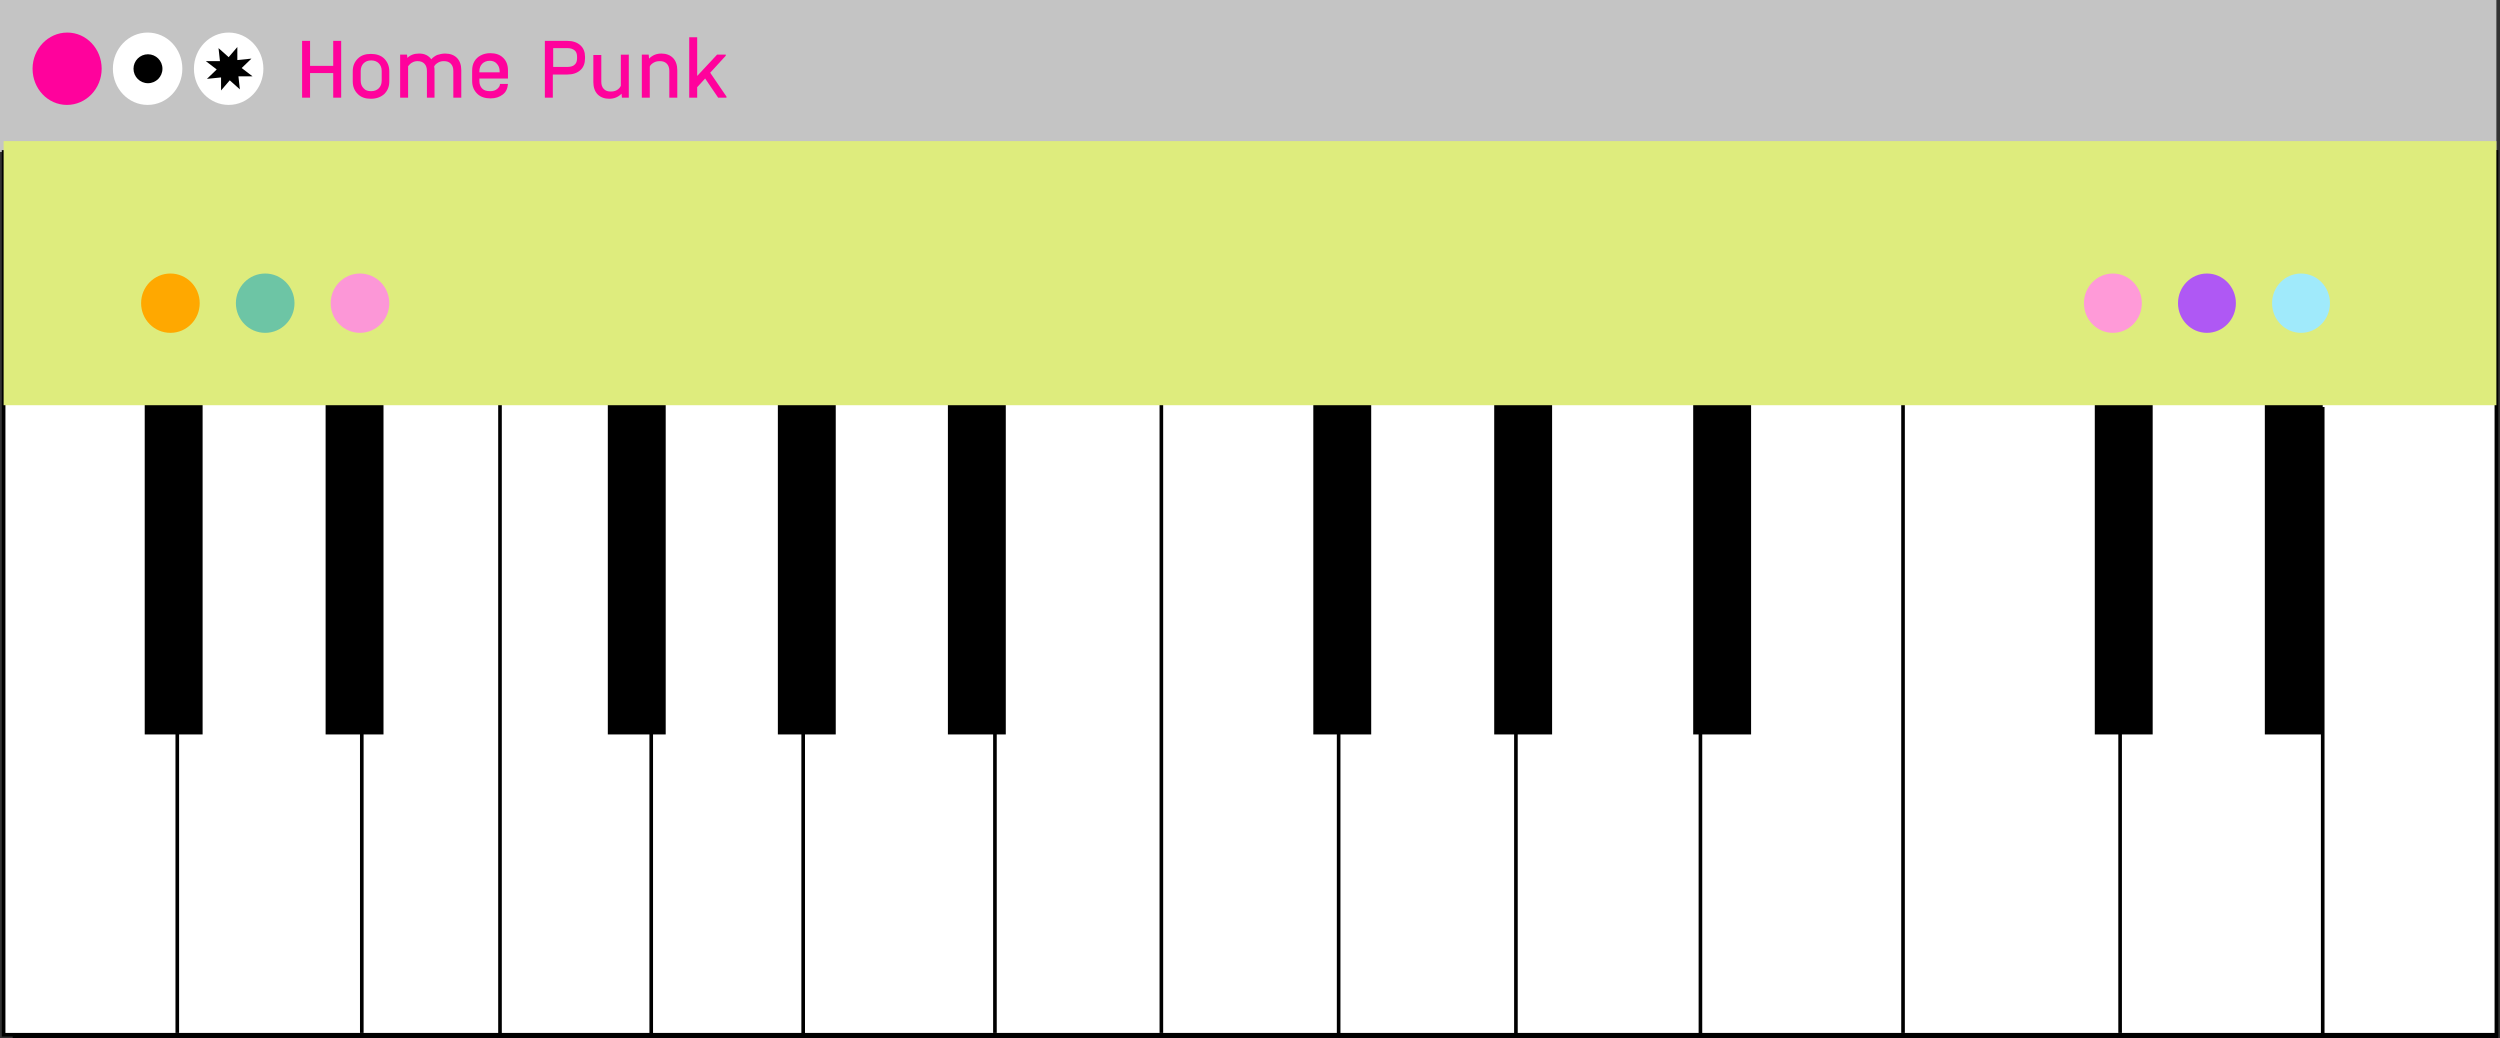 <?xml version="1.0" encoding="utf-8"?>
<!-- Generator: Adobe Illustrator 26.0.2, SVG Export Plug-In . SVG Version: 6.00 Build 0)  -->
<svg version="1.1" id="Layer_1" xmlns="http://www.w3.org/2000/svg" xmlns:xlink="http://www.w3.org/1999/xlink" x="0px" y="0px"
	 viewBox="0 0 691 287" style="enable-background:new 0 0 691 287;" xml:space="preserve">
<rect x="0" y="0" width="691" height="287" fill="#333333" stroke="none"/>
<style type="text/css">
	.st0{fill:#C4C4C4;}
	.st1{fill:#FFFFFF;}
	.st2{fill:#FF029C;}
	.st3{fill:#FFFFFF;stroke:#000000;}
	.st4{fill:none;stroke:#000000;}
	.st5{fill:#DEEC7D;}
	.st6{fill:#FFA800;}
	.st7{fill:#6DC5A5;}
	.st8{fill:#FC97D7;}
	.st9{fill:#FF9AD8;}
	.st10{fill:#AF58F4;}
	.st11{fill:#A0EAFB;}
</style>
<path class="st0" d="M0,0h690v42H0V0z"/>
<path class="st1" d="M50.4,19c0,5.5-4.3,10-9.6,10c-5.3,0-9.6-4.5-9.6-10s4.3-10,9.6-10C46.2,9,50.4,13.5,50.4,19z"/>
<path class="st1" d="M72.8,19c0,5.5-4.3,10-9.6,10c-5.3,0-9.6-4.5-9.6-10s4.3-10,9.6-10C68.5,9,72.8,13.5,72.8,19z"/>
<path class="st2" d="M28.1,19c0,5.5-4.3,10-9.6,10S9,24.5,9,19s4.3-10,9.6-10S28.1,13.5,28.1,19z"/>
<path d="M69.8,21.1l-3.9,0l0.4,3.6l-2.8-2.5L61.1,25l0-3.6l-3.9,0.4l2.7-2.6l-3-2.3l3.9,0l-0.4-3.6l2.8,2.5l2.4-2.8l0,3.6l3.9-0.4
	l-2.7,2.6L69.8,21.1z"/>
<ellipse cx="40.9" cy="19" rx="4" ry="4"/>
<path class="st2" d="M85.7,11.3v6.9h6.4v-6.9h2.2V27h-2.2v-6.8h-6.4V27h-2.2V11.3H85.7z"/>
<path class="st2" d="M102.5,27.3c-1.5,0-2.7-0.4-3.6-1.3c-0.9-0.9-1.4-2-1.4-3.5v-2.8c0-1.5,0.5-2.6,1.4-3.5
	c0.9-0.9,2.1-1.3,3.6-1.3c1.5,0,2.8,0.4,3.7,1.3c0.9,0.9,1.4,2.1,1.4,3.5v2.8c0,1.5-0.5,2.6-1.4,3.5
	C105.3,26.8,104.1,27.3,102.5,27.3z M102.6,25.2c0.9,0,1.6-0.3,2.1-0.8c0.5-0.5,0.8-1.2,0.8-2.1v-2.7c0-0.9-0.3-1.6-0.8-2.1
	c-0.5-0.5-1.2-0.8-2.1-0.8c-0.9,0-1.6,0.3-2.1,0.8c-0.5,0.5-0.8,1.2-0.8,2.1v2.7c0,0.9,0.3,1.6,0.8,2.1
	C101,25,101.7,25.2,102.6,25.2z"/>
<path class="st2" d="M123,14.8c1.4,0,2.5,0.4,3.3,1.2c0.8,0.8,1.2,2,1.2,3.4V27h-2.2v-7.4c0-0.8-0.2-1.5-0.7-2
	c-0.5-0.5-1.1-0.7-1.9-0.7c-0.6,0-1.1,0.1-1.6,0.4c-0.5,0.3-0.9,0.6-1.1,1.1c0.1,0.3,0.1,0.7,0.1,1.2V27H118v-7.4
	c0-0.8-0.2-1.5-0.7-2c-0.5-0.5-1.1-0.7-1.9-0.7c-0.5,0-1,0.1-1.5,0.4c-0.4,0.2-0.8,0.6-1.1,1V27h-2.2V15.1h1.9l0.1,0.9
	c0.8-0.8,1.9-1.2,3.2-1.2c0.7,0,1.4,0.1,2,0.4c0.6,0.3,1.1,0.7,1.4,1.2c0.4-0.5,1-0.9,1.6-1.2C121.5,15,122.2,14.8,123,14.8z"/>
<path class="st2" d="M132.5,21.8v0.6c0,0.9,0.3,1.6,0.8,2.1c0.5,0.5,1.2,0.7,2.2,0.7c0.8,0,1.4-0.2,1.9-0.6c0.5-0.4,0.8-0.9,0.8-1.4
	h2.2c-0.1,1.2-0.5,2.2-1.4,2.9c-0.9,0.7-2,1.1-3.4,1.1c-1.5,0-2.8-0.4-3.7-1.3c-0.9-0.9-1.4-2-1.4-3.5v-2.9c0-1,0.2-1.8,0.6-2.5
	c0.4-0.7,1-1.3,1.8-1.7c0.8-0.4,1.6-0.6,2.6-0.6c1.5,0,2.7,0.4,3.6,1.3c0.9,0.9,1.3,2,1.3,3.5v2.2H132.5z M135.4,16.8
	c-0.9,0-1.6,0.3-2.1,0.8c-0.5,0.5-0.8,1.2-0.8,2.1V20h5.6v-0.3c0-0.9-0.3-1.6-0.8-2.1C136.9,17.1,136.2,16.8,135.4,16.8z"/>
<path class="st2" d="M156.8,11.3c1.5,0,2.7,0.4,3.6,1.2c0.9,0.8,1.3,1.9,1.3,3.2v0.4c0,1.4-0.4,2.5-1.3,3.3
	c-0.9,0.8-2.1,1.2-3.6,1.2h-4V27h-2.2V11.3H156.8z M156.8,18.5c0.9,0,1.6-0.2,2-0.6c0.5-0.4,0.7-1,0.7-1.8v-0.4
	c0-0.8-0.2-1.4-0.7-1.8c-0.5-0.4-1.1-0.6-2-0.6h-3.9v5.2H156.8z"/>
<path class="st2" d="M173.8,15.1V27h-1.9l-0.1-1.1c-0.9,0.9-2,1.4-3.4,1.4c-1.3,0-2.4-0.4-3.2-1.2c-0.8-0.8-1.2-2-1.2-3.4v-7.5h2.2
	v7.4c0,0.8,0.2,1.5,0.7,2c0.5,0.5,1.1,0.7,1.9,0.7c0.6,0,1.2-0.1,1.7-0.4c0.5-0.3,0.9-0.7,1.1-1.2v-8.6H173.8z"/>
<path class="st2" d="M182.8,14.8c1.3,0,2.4,0.4,3.2,1.2c0.8,0.8,1.2,2,1.2,3.4V27h-2.2v-7.4c0-0.8-0.2-1.5-0.7-2
	c-0.5-0.5-1.1-0.7-1.9-0.7c-0.6,0-1.2,0.1-1.7,0.4c-0.5,0.3-0.9,0.6-1.1,1.1V27h-2.2V15.1h1.9l0.1,1.1
	C180.3,15.3,181.4,14.8,182.8,14.8z"/>
<path class="st2" d="M200.8,26.7V27h-2.3l-3.6-5.3l-2.2,2.4V27h-2.2V10.3h2.2V21l5.5-5.9h2.4v0.3l-4.3,4.7L200.8,26.7z"/>
<path class="st3" d="M690,42H4v244.5h686V42z"/>
<line class="st4" x1="325" y1="283.5" x2="325" y2="109.5"/>
<line class="st4" x1="49" y1="283.5" x2="49" y2="109.5"/>
<line class="st4" x1="100" y1="283.5" x2="100" y2="109.5"/>
<path class="st3" d="M690,42H1v244h689V42z"/>
<line class="st4" x1="49" y1="285.5" x2="49" y2="111.5"/>
<line class="st4" x1="100" y1="285.5" x2="100" y2="111.5"/>
<line class="st4" x1="138.2" y1="286.5" x2="138.2" y2="107"/>
<line class="st4" x1="180" y1="286.5" x2="180" y2="112.5"/>
<line class="st4" x1="222" y1="286.5" x2="222" y2="112.5"/>
<line class="st4" x1="275" y1="285.5" x2="275" y2="111.5"/>
<line class="st4" x1="321" y1="285.5" x2="321" y2="111.5"/>
<line class="st4" x1="370" y1="286.5" x2="370" y2="112.5"/>
<line class="st4" x1="419" y1="286.5" x2="419" y2="112.5"/>
<line class="st4" x1="470" y1="286.5" x2="470" y2="112.5"/>
<line class="st4" x1="526" y1="285.5" x2="526" y2="111.5"/>
<line class="st4" x1="586" y1="285.5" x2="586" y2="111.5"/>
<line class="st4" x1="642" y1="286.5" x2="642" y2="112.5"/>
<rect x="40" y="104" width="16" height="99"/>
<rect x="90" y="104" width="16" height="99"/>
<rect x="363" y="104" width="16" height="99"/>
<rect x="413" y="104" width="16" height="99"/>
<rect x="468" y="104" width="16" height="99"/>
<rect x="579" y="104" width="16" height="99"/>
<rect x="626" y="104" width="16" height="99"/>
<rect x="168" y="104" width="16" height="99"/>
<rect x="215" y="104" width="16" height="99"/>
<rect x="262" y="104" width="16" height="99"/>
<path class="st5" d="M690,112H1V39h689V112z"/>
<ellipse class="st6" cx="47.1" cy="83.8" rx="8.1" ry="8.2"/>
<ellipse class="st7" cx="73.3" cy="83.8" rx="8.1" ry="8.2"/>
<ellipse class="st8" cx="99.5" cy="83.8" rx="8.1" ry="8.2"/>
<ellipse class="st9" cx="584" cy="83.8" rx="8" ry="8.2"/>
<ellipse class="st10" cx="610" cy="83.8" rx="8" ry="8.2"/>
<ellipse class="st11" cx="636" cy="83.8" rx="8" ry="8.2"/>
</svg>
